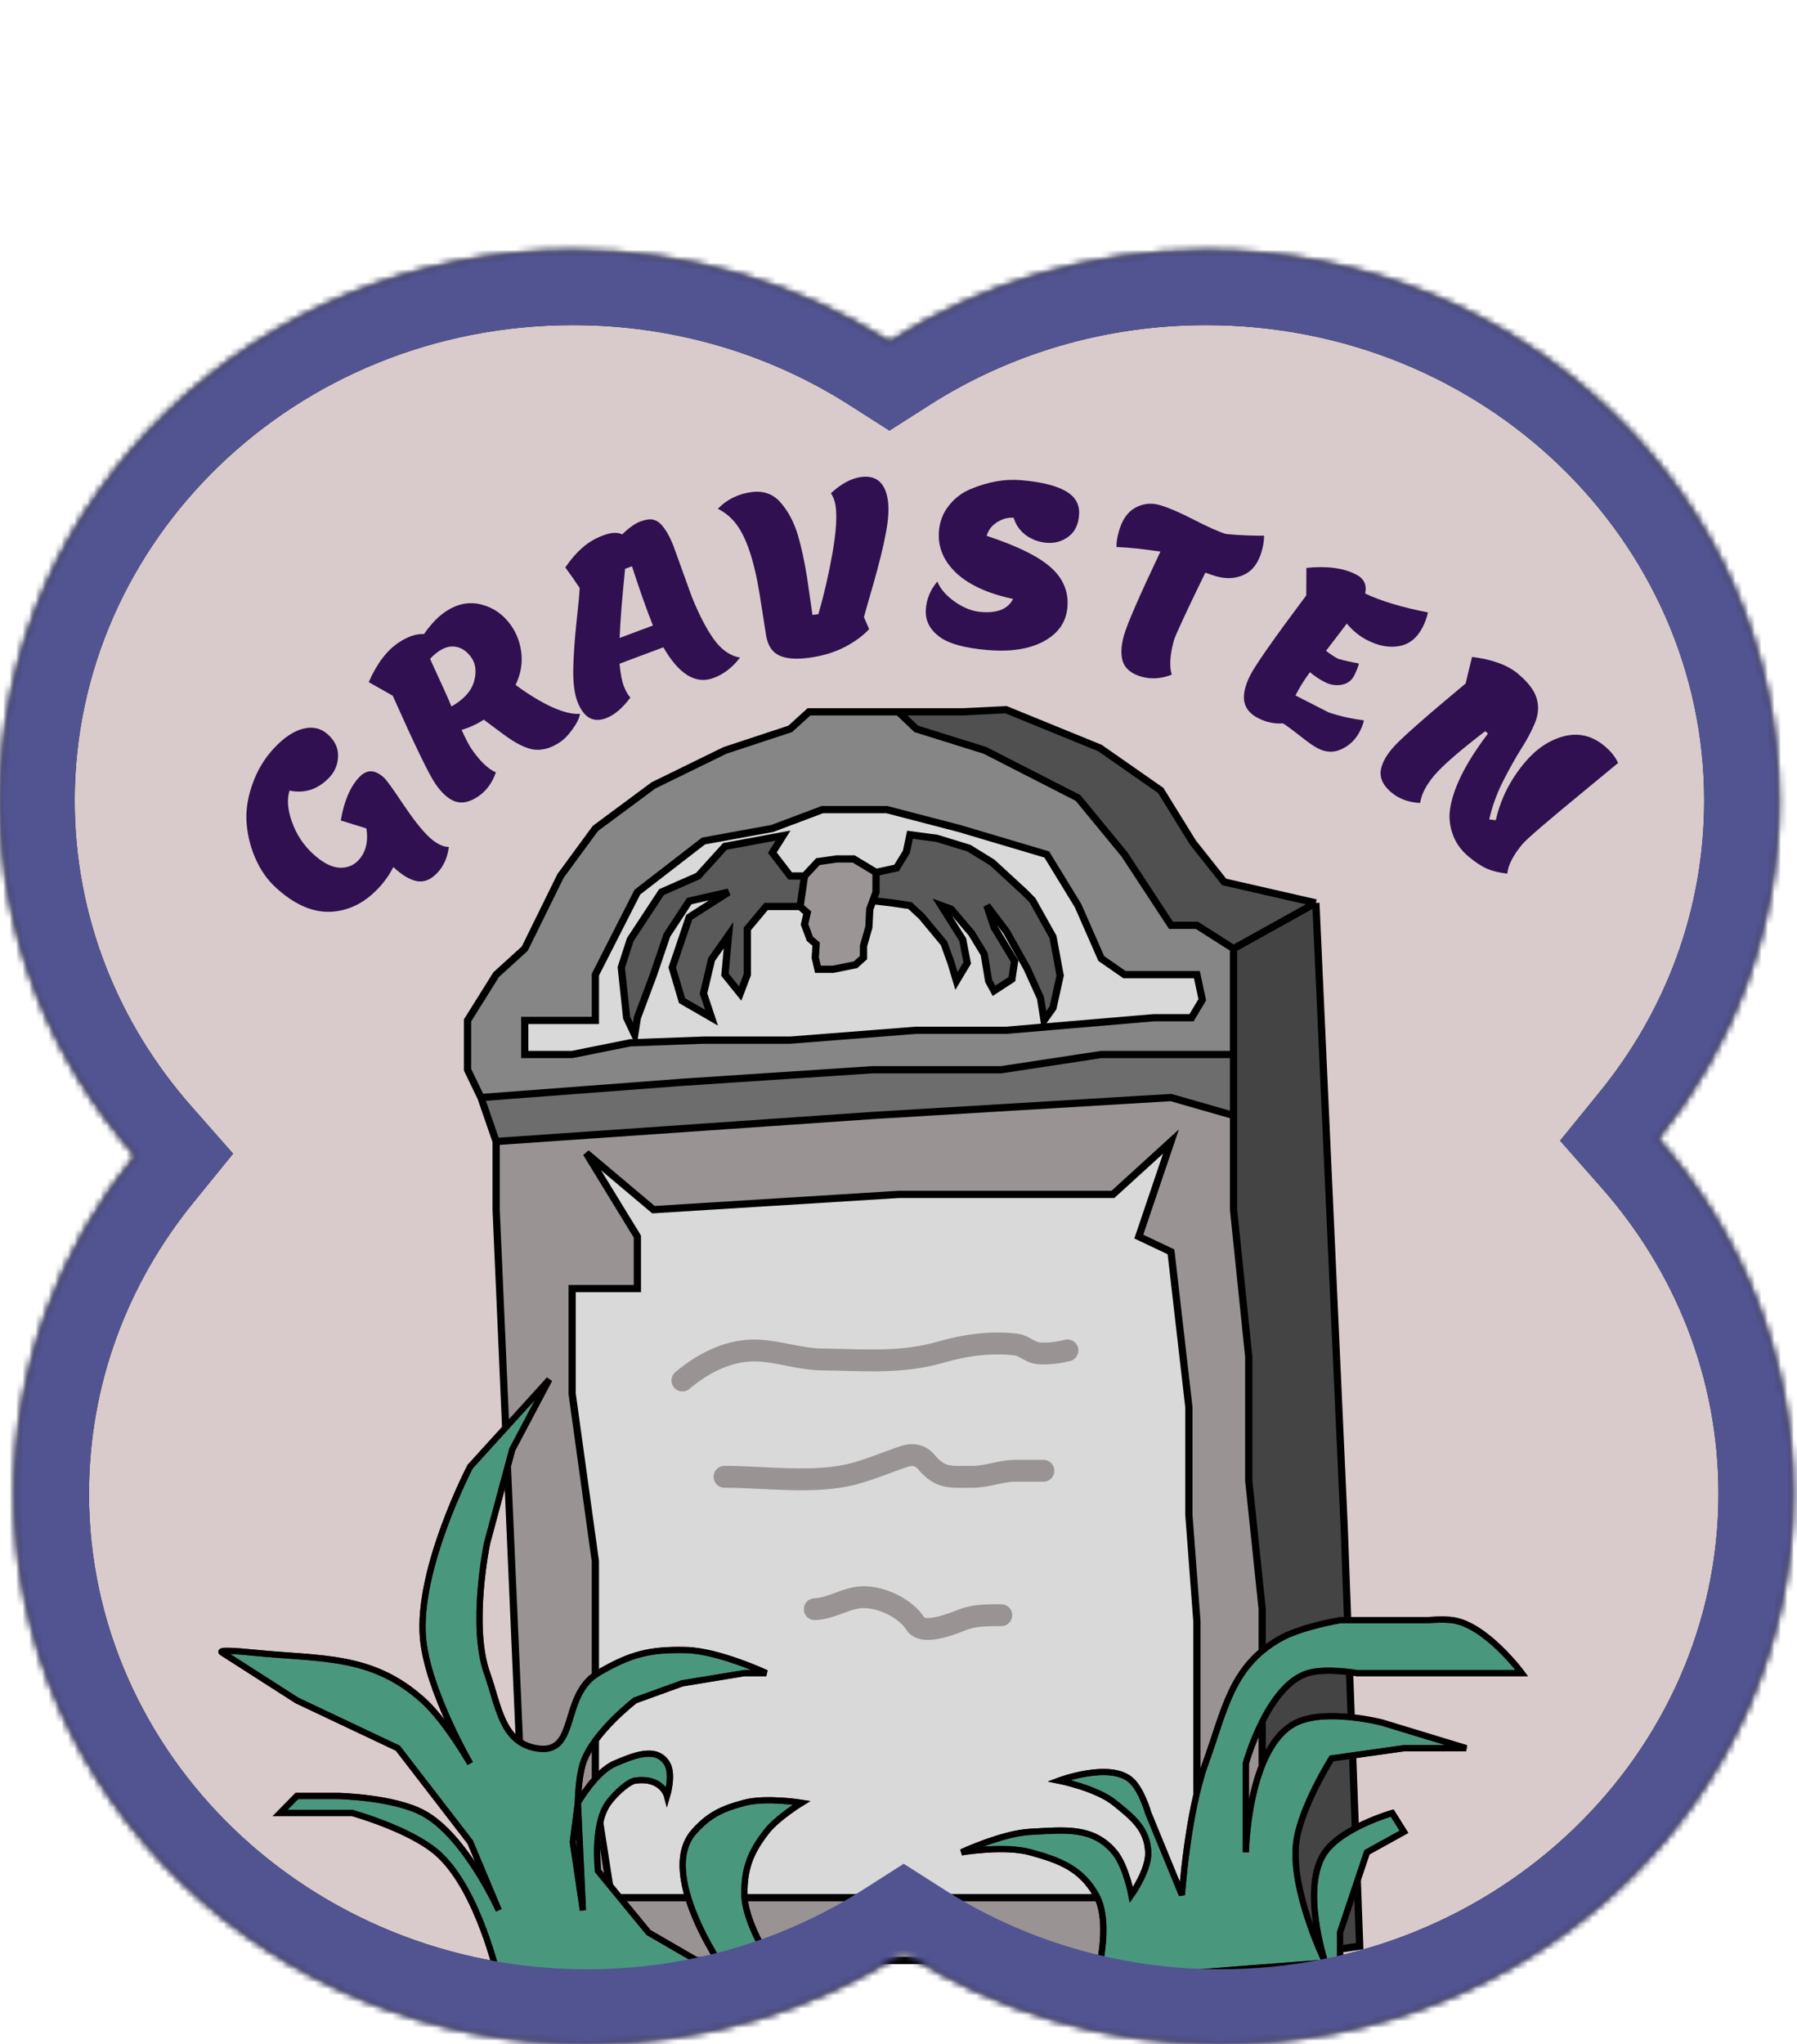 <svg width="277" height="315" viewBox="0 0 277 315" fill="none" xmlns="http://www.w3.org/2000/svg">
<mask id="path-1-inside-1_77_125" fill="white">
<path fill-rule="evenodd" clip-rule="evenodd" d="M20.85 178.095C7.842 163.328 0 144.231 0 123.376C0 76.549 39.535 38.589 88.305 38.589C106.347 38.589 123.125 43.784 137.105 52.701C151.085 43.784 167.863 38.589 185.905 38.589C234.674 38.589 274.209 76.55 274.209 123.376C274.209 143.027 267.247 161.116 255.561 175.494C268.569 190.262 276.411 209.358 276.411 230.214C276.411 277.04 236.875 315 188.106 315C170.064 315 153.286 309.805 139.306 300.888C125.326 309.805 108.548 315 90.506 315C41.737 315 2.202 277.04 2.202 230.214C2.202 210.563 9.164 192.473 20.85 178.095Z"/>
</mask>
<path fill-rule="evenodd" clip-rule="evenodd" d="M20.85 178.095C7.842 163.328 0 144.231 0 123.376C0 76.549 39.535 38.589 88.305 38.589C106.347 38.589 123.125 43.784 137.105 52.701C151.085 43.784 167.863 38.589 185.905 38.589C234.674 38.589 274.209 76.55 274.209 123.376C274.209 143.027 267.247 161.116 255.561 175.494C268.569 190.262 276.411 209.358 276.411 230.214C276.411 277.04 236.875 315 188.106 315C170.064 315 153.286 309.805 139.306 300.888C125.326 309.805 108.548 315 90.506 315C41.737 315 2.202 277.04 2.202 230.214C2.202 210.563 9.164 192.473 20.85 178.095Z" fill="#D9CBCB"/>
<path d="M20.85 178.095L29.787 185.359L35.934 177.796L29.492 170.483L20.85 178.095ZM137.105 52.701L130.911 62.411L137.105 66.362L143.298 62.411L137.105 52.701ZM255.561 175.494L246.624 168.23L240.477 175.793L246.918 183.107L255.561 175.494ZM139.306 300.888L145.5 291.178L139.306 287.227L133.113 291.178L139.306 300.888ZM29.492 170.483C18.231 157.698 11.517 141.272 11.517 123.376H-11.517C-11.517 147.19 -2.547 168.958 12.207 185.708L29.492 170.483ZM11.517 123.376C11.517 83.347 45.45 50.106 88.305 50.106V27.072C33.62 27.072 -11.517 69.752 -11.517 123.376H11.517ZM88.305 50.106C104.113 50.106 118.748 54.653 130.911 62.411L143.298 42.991C127.501 32.915 108.58 27.072 88.305 27.072V50.106ZM143.298 62.411C155.461 54.654 170.096 50.106 185.905 50.106V27.072C165.63 27.072 146.709 32.915 130.911 42.991L143.298 62.411ZM185.905 50.106C228.759 50.106 262.692 83.347 262.692 123.376H285.726C285.726 69.752 240.589 27.072 185.905 27.072V50.106ZM262.692 123.376C262.692 140.243 256.729 155.796 246.624 168.23L264.498 182.758C277.764 166.436 285.726 145.81 285.726 123.376H262.692ZM287.928 230.214C287.928 206.399 278.957 184.632 264.204 167.882L246.918 183.107C258.18 195.892 264.894 212.318 264.894 230.214H287.928ZM188.106 326.517C242.79 326.517 287.928 283.837 287.928 230.214H264.894C264.894 270.242 230.96 303.483 188.106 303.483V326.517ZM133.113 310.598C148.91 320.674 167.831 326.517 188.106 326.517V303.483C172.298 303.483 157.663 298.936 145.5 291.178L133.113 310.598ZM90.506 326.517C110.781 326.517 129.702 320.674 145.5 310.598L133.113 291.178C120.95 298.936 106.315 303.483 90.506 303.483V326.517ZM-9.316 230.214C-9.316 283.838 35.822 326.517 90.506 326.517V303.483C47.652 303.483 13.719 270.242 13.719 230.214H-9.316ZM11.912 170.831C-1.353 187.153 -9.316 207.779 -9.316 230.214H13.719C13.719 213.346 19.681 197.794 29.787 185.359L11.912 170.831Z" fill="#191919" mask="url(#path-1-inside-1_77_125)"/>
<path d="M76.479 175.919L134.484 171.91L180.503 169.145L190.147 171.91V162.51H169.756L154.324 164.86H143.302H134.484L105.137 166.795L74.137 169.145L76.479 175.919Z" fill="#6D6D6D"/>
<path fill-rule="evenodd" clip-rule="evenodd" d="M80.888 287.202V302.132H105.137H154.324H194.556V292.456V276.558V265.36V247.942L192.489 228.174V209.097L190.147 186.425V171.91L180.503 169.145L134.484 171.91L76.479 175.919V186.425L80.888 287.202ZM98.248 198.59H88.19V214.764L91.773 240.615V252.781V276.558L94.253 292.456H184.498V280.29V265.36V249.877L183.258 233.427V216.838L180.503 192.922L175.542 190.572L180.503 175.919L171.547 184.075H138.48L100.728 186.425L90.377 177.708L98.248 190.572V198.59Z" fill="#9A9393"/>
<path fill-rule="evenodd" clip-rule="evenodd" d="M74.137 169.145L105.137 166.795L134.484 164.86H143.302H154.324L169.756 162.51H190.147V146.197L184.498 142.603H180.503L173.338 131.682L166.173 122.973L151.844 115.646L141.235 112.328L138.48 109.702H124.702L121.809 112.328L111.751 115.646L100.728 121.037L91.773 127.673L86.399 135L80.888 146.197L76.479 150.206L72.07 157.256V164.86L74.137 169.145ZM80.888 157.256V162.51H88.19L97.146 160.712L108.444 160.298H121.809L141.235 158.777H155.151L169.756 157.533L177.885 156.842H183.671L185.325 154.077L184.498 150.206H180.503H173.338L169.756 147.718L166.173 139.562L161.351 131.682L147.849 127.673L136.689 124.77H126.769L119.053 127.673L108.444 129.608L98.248 137.488L91.773 150.206V157.256H88.19H80.888Z" fill="#868686"/>
<path d="M124.013 135L123.324 139.7L124.426 140.668L124.013 142.465L124.84 144.677L125.804 145.506L125.666 147.58L126.08 149.377H128.422L131.866 148.685L133.106 147.58V145.782L133.933 142.879L134.071 140.115L134.553 138.801L135.035 137.488V134.447L131.591 132.373H128.973L126.08 132.788L124.013 135Z" fill="#9B9595"/>
<path d="M135.035 134.447V137.488L134.553 138.801L137.515 139.147L140.271 139.562L142.062 141.221L145.507 145.368L146.609 148.409L147.435 151.174L149.089 148.409L148.4 144.815L145.093 139.562L146.609 140.115L149.778 143.847L151.707 147.027L152.396 151.174L153.222 152.694L155.978 150.897L156.391 148.133L153.222 142.879L152.12 139.562L155.151 143.571L158.32 149.238L160.387 153.8L160.938 157.256L162.316 155.321L163.418 150.344L162.316 144.4L159.147 138.732L157.907 137.488L152.947 132.926L149.364 130.714L144.404 129.194L140.271 128.641L139.72 131.267L138.204 133.756L135.035 134.447Z" fill="#5A5A5A"/>
<path fill-rule="evenodd" clip-rule="evenodd" d="M88.19 198.59H98.248V190.572L90.377 177.708L100.728 186.425L138.48 184.075H171.547L180.503 175.919L175.542 190.572L180.503 192.922L183.258 216.838V233.427L184.498 249.877V265.36V280.29V292.456H94.253L91.773 276.558V252.781V240.615L88.19 214.764V198.59ZM80.888 157.256V162.51H88.19L97.146 160.712L108.444 160.298H121.809L141.235 158.777H155.151L169.756 157.533L177.885 156.842H183.671L185.325 154.077L184.498 150.206H180.503H173.338L169.756 147.718L166.173 139.562L161.351 131.682L147.849 127.673L136.689 124.77H126.769L119.053 127.673L108.444 129.608L98.248 137.488L91.773 150.206V157.256H88.19H80.888ZM124.013 135L126.08 132.788L128.973 132.373H131.591L135.035 134.447L138.204 133.756L139.72 131.267L140.271 128.641L144.404 129.194L149.364 130.714L152.947 132.926L157.907 137.488L159.147 138.732L162.316 144.4L163.418 150.344L162.316 155.321L160.938 157.256L160.387 153.8L158.32 149.238L155.151 143.571L152.12 139.562L153.222 142.879L156.391 148.133L155.978 150.897L153.222 152.694L152.396 151.174L151.707 147.027L149.778 143.847L146.609 140.115L145.093 139.562L148.4 144.815L149.089 148.409L147.435 151.174L146.609 148.409L145.507 145.368L142.062 141.221L140.271 139.562L137.515 139.147L134.553 138.801L134.071 140.115L133.933 142.879L133.106 145.782V147.58L131.866 148.685L128.422 149.377H126.08L125.666 147.58L125.804 145.506L124.84 144.677L124.013 142.465L124.426 140.668L123.324 139.7H118.088L115.195 143.156V150.206L114.093 153.109L111.751 150.206L112.302 144.124L109.684 147.856L108.444 153.109L109.684 156.842L105.137 154.215L103.622 149.1L106.239 141.359L112.302 137.488L106.239 138.87L102.795 144.124L100.728 150.206L98.248 156.842L97.835 159.468L96.595 156.842L95.768 149.1L97.146 144.815L101.968 137.488L107.617 135L111.751 130.438L120.706 128.779L119.053 131.405L121.809 135H124.013Z" fill="#D9D9D9"/>
<path d="M95.768 149.1L96.595 156.842L97.835 159.468L98.248 156.842L100.728 150.206L102.795 144.124L106.239 138.87L112.302 137.488L106.239 141.359L103.622 149.1L105.137 154.215L109.684 156.842L108.444 153.109L109.684 147.856L112.302 144.124L111.751 150.206L114.093 153.109L115.195 150.206V143.156L118.088 139.7H123.324L124.013 135H121.809L119.053 131.405L120.706 128.779L111.751 130.438L107.617 135L101.968 137.488L97.146 144.815L95.768 149.1Z" fill="#5A5A5A"/>
<path d="M190.147 171.91V186.425L192.489 209.097V228.174L194.556 247.942V265.36V276.558V292.456V302.132L209.591 299.92L207.194 235.194L202.835 139.147L190.147 146.197V162.51V171.91Z" fill="#444444"/>
<path d="M184.498 142.603L190.147 146.197L202.835 139.147L188.7 135.92L183.878 129.837L178.918 121.819L169.549 115.279L162.316 112.328L155.082 109.377L148.4 109.702H138.48L141.235 112.328L151.844 115.646L166.173 122.973L173.338 131.682L180.503 142.603H184.498Z" fill="#505050"/>
<path d="M76.479 175.919V186.425L80.888 287.202V302.132H105.137H154.324H194.556M76.479 175.919L134.484 171.91L180.503 169.145L190.147 171.91M76.479 175.919L74.137 169.145M190.147 171.91V186.425L192.489 209.097V228.174L194.556 247.942V265.36V276.558V292.456V302.132M190.147 171.91V162.51M194.556 302.132L209.591 299.92L207.194 235.194L202.835 139.147M74.137 169.145L105.137 166.795L134.484 164.86H143.302H154.324L169.756 162.51H190.147M74.137 169.145L72.07 164.86V157.256L76.479 150.206L80.888 146.197L86.399 135L91.773 127.673L100.728 121.037L111.751 115.646L121.809 112.328L124.702 109.702H138.48M190.147 162.51V146.197M190.147 146.197L184.498 142.603H180.503L173.338 131.682L166.173 122.973L151.844 115.646L141.235 112.328L138.48 109.702M190.147 146.197L202.835 139.147M138.48 109.702H148.4L155.082 109.377L162.316 112.328L169.549 115.279L178.918 121.819L183.878 129.837L188.7 135.92L202.835 139.147M124.013 135H121.809L119.053 131.405L120.706 128.779L111.751 130.438L107.617 135L101.968 137.488L97.146 144.815L95.768 149.1L96.595 156.842L97.835 159.468L98.248 156.842L100.728 150.206L102.795 144.124L106.239 138.87L112.302 137.488L106.239 141.359L103.622 149.1L105.137 154.215L109.684 156.842L108.444 153.109L109.684 147.856L112.302 144.124L111.751 150.206L114.093 153.109L115.195 150.206V143.156L118.088 139.7H123.324M124.013 135L123.324 139.7M124.013 135L126.08 132.788L128.973 132.373H131.591L135.035 134.447M123.324 139.7L124.426 140.668L124.013 142.465L124.84 144.677L125.804 145.506L125.666 147.58L126.08 149.377H128.422L131.866 148.685L133.106 147.58V145.782L133.933 142.879L134.071 140.115L134.553 138.801M135.035 134.447V137.488L134.553 138.801M135.035 134.447L138.204 133.756L139.72 131.267L140.271 128.641L144.404 129.194L149.364 130.714L152.947 132.926L157.907 137.488L159.147 138.732L162.316 144.4L163.418 150.344L162.316 155.321L160.938 157.256L160.387 153.8L158.32 149.238L155.151 143.571L152.12 139.562L153.222 142.879L156.391 148.133L155.978 150.897L153.222 152.694L152.396 151.174L151.707 147.027L149.778 143.847L146.609 140.115L145.093 139.562L148.4 144.815L149.089 148.409L147.435 151.174L146.609 148.409L145.507 145.368L142.062 141.221L140.271 139.562L137.515 139.147L134.553 138.801M88.19 198.59H98.248V190.572L90.377 177.708L100.728 186.425L138.48 184.075H171.547L180.503 175.919L175.542 190.572L180.503 192.922L183.258 216.838V233.427L184.498 249.877V265.36V280.29V292.456H94.253L91.773 276.558V252.781V240.615L88.19 214.764V198.59ZM80.888 162.51V157.256H88.19H91.773V150.206L98.248 137.488L108.444 129.608L119.053 127.673L126.769 124.77H136.689L147.849 127.673L161.351 131.682L166.173 139.562L169.756 147.718L173.338 150.206H180.503H184.498L185.325 154.077L183.671 156.842H177.885L169.756 157.533L155.151 158.777H141.235L121.809 160.298H108.444L97.146 160.712L88.19 162.51H80.888Z" stroke="black" stroke-width="1.116"/>
<path d="M67.29 285.46C73.779 290.987 76.885 305.185 76.885 305.185H112.676L99.968 297.821L92.187 288.353C92.187 288.353 91.329 281.161 93.789 277.833C95.032 276.15 96.989 274.541 97.893 274.414C102.058 273.831 102.821 276.781 102.821 276.781C102.821 276.781 103.829 273.447 102.821 271.784C101.178 269.074 97.675 270.551 94.781 271.784C91.807 273.051 89.075 277.833 89.075 277.833L89.853 294.402L88.297 283.882L89.075 277.833C89.075 277.833 89.133 274.052 89.853 271.784C91.352 267.067 97.893 262.053 97.893 262.053L105.155 259.423L114.751 257.845H118.122C118.122 257.845 110.76 254.407 105.733 254.293C100.27 254.168 97.221 254.867 92.187 257.845C86.312 261.322 89.284 270.659 82.591 269.417C77.336 268.442 76.878 262.936 75.07 257.845C72.461 250.5 75.07 237.858 75.07 237.858L78.96 223.393L84.666 212.61L72.477 226.023C72.477 226.023 64.199 241.871 65.215 252.585C65.972 260.577 72.477 271.784 72.477 271.784C72.477 271.784 68.729 265.22 65.215 262.053C57.283 254.907 49.584 255.756 39.02 254.689C32.873 254.068 34.266 254.689 34.266 254.689L45.763 262.053L61.325 269.417L72.477 283.882L76.885 294.402C76.885 294.402 71.724 282.893 65.215 279.411C60.648 276.968 52.247 276.781 52.247 276.781H45.763L43.17 279.411H54.322C54.322 279.411 63.022 281.826 67.29 285.46Z" fill="#49987E"/>
<path d="M168.955 305.185C168.955 305.185 171.48 296.488 168.955 292.035C166.618 287.913 163.367 286.716 158.84 285.46C154.835 284.349 148.207 285.46 148.207 285.46C148.207 285.46 154.518 282.52 158.84 282.304C164.042 282.044 168.463 281.417 171.808 285.46C173.561 287.579 174.401 292.035 174.401 292.035C174.401 292.035 177.105 288.223 176.995 285.46C176.851 281.846 174.601 280.086 171.808 277.833C168.998 275.566 163.249 274.414 163.249 274.414C163.249 274.414 171.192 271.433 174.401 274.414C176.006 275.904 176.995 279.411 176.995 279.411L182.182 292.035C182.182 292.035 183.069 279.326 185.813 271.784C188.8 263.573 189.705 256.899 197.224 252.585C200.542 250.682 206.561 249.692 206.561 249.692H220.047C220.047 249.692 222.433 249.475 223.937 249.692C229.094 250.438 234.571 257.845 234.571 257.845H214.601H209.154C209.154 257.845 204.452 257.01 201.633 257.845C195.344 259.709 192.037 271.784 192.037 271.784V285.46C192.037 285.46 192.325 269.054 199.818 265.472C204.489 263.239 213.045 265.472 213.045 265.472L226.012 269.417H216.416L205.264 270.995C205.264 270.995 200.534 278.456 199.818 283.882C198.85 291.215 204.227 302.292 204.227 302.292C204.227 302.292 200.466 290.818 204.227 285.46C206.935 281.601 214.601 279.411 214.601 279.411L216.416 282.304L210.71 285.46L206.561 297.821V302.292L168.955 305.185Z" fill="#49987E"/>
<path d="M106.97 282.304C100.897 289.167 112.676 305.185 112.676 305.185H121.234L118.122 301.24C118.122 301.24 114.818 295.868 114.751 292.035C114.68 288.008 115.666 285.471 118.122 282.304C119.813 280.123 123.569 277.833 123.569 277.833C123.569 277.833 118.082 276.949 114.751 277.833C111.371 278.729 109.302 279.669 106.97 282.304Z" fill="#49987E"/>
<path d="M76.885 305.185C76.885 305.185 73.779 290.987 67.29 285.46C63.022 281.826 54.322 279.411 54.322 279.411H43.17L45.763 276.781H52.247C52.247 276.781 60.648 276.968 65.215 279.411C71.724 282.893 76.885 294.402 76.885 294.402L72.477 283.882L61.325 269.417L45.763 262.053L34.266 254.689C34.266 254.689 32.873 254.068 39.02 254.689C49.584 255.756 57.283 254.907 65.215 262.053C68.729 265.22 72.477 271.784 72.477 271.784C72.477 271.784 65.972 260.577 65.215 252.585C64.199 241.871 72.477 226.023 72.477 226.023L84.666 212.61L78.96 223.393L75.07 237.858C75.07 237.858 72.461 250.5 75.07 257.845C76.878 262.936 77.336 268.442 82.591 269.417C89.284 270.659 86.312 261.322 92.187 257.845C97.221 254.867 100.27 254.168 105.733 254.293C110.76 254.407 118.122 257.845 118.122 257.845H114.751L105.155 259.423L97.893 262.053C97.893 262.053 91.352 267.067 89.853 271.784C89.133 274.052 89.075 277.833 89.075 277.833M76.885 305.185H121.234M76.885 305.185H112.676M89.075 277.833L88.297 283.882L89.853 294.402L89.075 277.833ZM89.075 277.833C89.075 277.833 91.807 273.051 94.781 271.784C97.675 270.551 101.178 269.074 102.821 271.784C103.829 273.447 102.821 276.781 102.821 276.781C102.821 276.781 102.058 273.831 97.893 274.414C96.989 274.541 95.032 276.15 93.789 277.833C91.329 281.161 92.187 288.353 92.187 288.353L99.968 297.821L112.676 305.185M112.676 305.185C112.676 305.185 100.897 289.167 106.97 282.304C109.302 279.669 111.371 278.729 114.751 277.833C118.082 276.949 123.569 277.833 123.569 277.833C123.569 277.833 119.813 280.123 118.122 282.304C115.666 285.471 114.68 288.008 114.751 292.035C114.818 295.868 118.122 301.24 118.122 301.24L121.234 305.185M112.676 305.185H121.234M168.955 305.185C168.955 305.185 171.48 296.488 168.955 292.035C166.618 287.913 163.367 286.716 158.84 285.46C154.835 284.349 148.207 285.46 148.207 285.46C148.207 285.46 154.518 282.52 158.84 282.304C164.042 282.044 168.463 281.417 171.808 285.46C173.561 287.579 174.401 292.035 174.401 292.035C174.401 292.035 177.105 288.223 176.995 285.46C176.851 281.846 174.601 280.086 171.808 277.833C168.998 275.566 163.249 274.414 163.249 274.414C163.249 274.414 171.192 271.433 174.401 274.414C176.006 275.904 176.995 279.411 176.995 279.411L182.182 292.035C182.182 292.035 183.069 279.326 185.813 271.784C188.8 263.573 189.705 256.899 197.224 252.585C200.542 250.682 206.561 249.692 206.561 249.692H220.047C220.047 249.692 222.433 249.475 223.937 249.692C229.094 250.438 234.571 257.845 234.571 257.845H214.601H209.154C209.154 257.845 204.452 257.01 201.633 257.845C195.344 259.709 192.037 271.784 192.037 271.784V285.46C192.037 285.46 192.325 269.054 199.818 265.472C204.489 263.239 213.045 265.472 213.045 265.472L226.012 269.417H216.416L205.264 270.995C205.264 270.995 200.534 278.456 199.818 283.882C198.85 291.215 204.227 302.292 204.227 302.292C204.227 302.292 200.466 290.818 204.227 285.46C206.935 281.601 214.601 279.411 214.601 279.411L216.416 282.304L210.71 285.46L206.561 297.821V302.292L168.955 305.185Z" stroke="#7D0D0D" stroke-width="0.962"/>
<path d="M76.885 305.185C76.885 305.185 73.779 290.987 67.29 285.46C63.022 281.826 54.322 279.411 54.322 279.411H43.17L45.763 276.781H52.247C52.247 276.781 60.648 276.968 65.215 279.411C71.724 282.893 76.885 294.402 76.885 294.402L72.477 283.882L61.325 269.417L45.763 262.053L34.266 254.689C34.266 254.689 32.873 254.068 39.02 254.689C49.584 255.756 57.283 254.907 65.215 262.053C68.729 265.22 72.477 271.784 72.477 271.784C72.477 271.784 65.972 260.577 65.215 252.585C64.199 241.871 72.477 226.023 72.477 226.023L84.666 212.61L78.96 223.393L75.07 237.858C75.07 237.858 72.461 250.5 75.07 257.845C76.878 262.936 77.336 268.442 82.591 269.417C89.284 270.659 86.312 261.322 92.187 257.845C97.221 254.867 100.27 254.168 105.733 254.293C110.76 254.407 118.122 257.845 118.122 257.845H114.751L105.155 259.423L97.893 262.053C97.893 262.053 91.352 267.067 89.853 271.784C89.133 274.052 89.075 277.833 89.075 277.833M76.885 305.185H121.234M76.885 305.185H112.676M89.075 277.833L88.297 283.882L89.853 294.402L89.075 277.833ZM89.075 277.833C89.075 277.833 91.807 273.051 94.781 271.784C97.675 270.551 101.178 269.074 102.821 271.784C103.829 273.447 102.821 276.781 102.821 276.781C102.821 276.781 102.058 273.831 97.893 274.414C96.989 274.541 95.032 276.15 93.789 277.833C91.329 281.161 92.187 288.353 92.187 288.353L99.968 297.821L112.676 305.185M112.676 305.185C112.676 305.185 100.897 289.167 106.97 282.304C109.302 279.669 111.371 278.729 114.751 277.833C118.082 276.949 123.569 277.833 123.569 277.833C123.569 277.833 119.813 280.123 118.122 282.304C115.666 285.471 114.68 288.008 114.751 292.035C114.818 295.868 118.122 301.24 118.122 301.24L121.234 305.185M112.676 305.185H121.234M168.955 305.185C168.955 305.185 171.48 296.488 168.955 292.035C166.618 287.913 163.367 286.716 158.84 285.46C154.835 284.349 148.207 285.46 148.207 285.46C148.207 285.46 154.518 282.52 158.84 282.304C164.042 282.044 168.463 281.417 171.808 285.46C173.561 287.579 174.401 292.035 174.401 292.035C174.401 292.035 177.105 288.223 176.995 285.46C176.851 281.846 174.601 280.086 171.808 277.833C168.998 275.566 163.249 274.414 163.249 274.414C163.249 274.414 171.192 271.433 174.401 274.414C176.006 275.904 176.995 279.411 176.995 279.411L182.182 292.035C182.182 292.035 183.069 279.326 185.813 271.784C188.8 263.573 189.705 256.899 197.224 252.585C200.542 250.682 206.561 249.692 206.561 249.692H220.047C220.047 249.692 222.433 249.475 223.937 249.692C229.094 250.438 234.571 257.845 234.571 257.845H214.601H209.154C209.154 257.845 204.452 257.01 201.633 257.845C195.344 259.709 192.037 271.784 192.037 271.784V285.46C192.037 285.46 192.325 269.054 199.818 265.472C204.489 263.239 213.045 265.472 213.045 265.472L226.012 269.417H216.416L205.264 270.995C205.264 270.995 200.534 278.456 199.818 283.882C198.85 291.215 204.227 302.292 204.227 302.292C204.227 302.292 200.466 290.818 204.227 285.46C206.935 281.601 214.601 279.411 214.601 279.411L216.416 282.304L210.71 285.46L206.561 297.821V302.292L168.955 305.185Z" stroke="black" stroke-width="0.962"/>
<mask id="path-7-inside-2_77_125" fill="white">
<path fill-rule="evenodd" clip-rule="evenodd" d="M20.85 178.095C7.842 163.328 0 144.231 0 123.376C0 76.549 39.535 38.589 88.305 38.589C106.347 38.589 123.125 43.784 137.105 52.701C151.085 43.784 167.863 38.589 185.905 38.589C234.674 38.589 274.209 76.55 274.209 123.376C274.209 143.027 267.247 161.116 255.561 175.494C268.569 190.262 276.411 209.358 276.411 230.214C276.411 277.04 236.875 315 188.106 315C170.064 315 153.286 309.805 139.306 300.888C125.326 309.805 108.548 315 90.506 315C41.737 315 2.202 277.04 2.202 230.214C2.202 210.563 9.164 192.473 20.85 178.095Z"/>
</mask>
<path d="M20.85 178.095L29.787 185.359L35.934 177.796L29.492 170.483L20.85 178.095ZM137.105 52.701L130.911 62.411L137.105 66.362L143.298 62.411L137.105 52.701ZM255.561 175.494L246.624 168.23L240.477 175.793L246.918 183.107L255.561 175.494ZM139.306 300.888L145.5 291.178L139.306 287.227L133.113 291.178L139.306 300.888ZM29.492 170.483C18.231 157.698 11.517 141.272 11.517 123.376H-11.517C-11.517 147.19 -2.547 168.958 12.207 185.708L29.492 170.483ZM11.517 123.376C11.517 83.347 45.45 50.106 88.305 50.106V27.072C33.62 27.072 -11.517 69.752 -11.517 123.376H11.517ZM88.305 50.106C104.113 50.106 118.748 54.653 130.911 62.411L143.298 42.991C127.501 32.915 108.58 27.072 88.305 27.072V50.106ZM143.298 62.411C155.461 54.654 170.096 50.106 185.905 50.106V27.072C165.63 27.072 146.709 32.915 130.911 42.991L143.298 62.411ZM185.905 50.106C228.759 50.106 262.692 83.347 262.692 123.376H285.726C285.726 69.752 240.589 27.072 185.905 27.072V50.106ZM262.692 123.376C262.692 140.243 256.729 155.796 246.624 168.23L264.498 182.758C277.764 166.436 285.726 145.81 285.726 123.376H262.692ZM287.928 230.214C287.928 206.399 278.957 184.632 264.204 167.882L246.918 183.107C258.18 195.892 264.894 212.318 264.894 230.214H287.928ZM188.106 326.517C242.79 326.517 287.928 283.837 287.928 230.214H264.894C264.894 270.242 230.96 303.483 188.106 303.483V326.517ZM133.113 310.598C148.91 320.674 167.831 326.517 188.106 326.517V303.483C172.298 303.483 157.663 298.936 145.5 291.178L133.113 310.598ZM90.506 326.517C110.781 326.517 129.702 320.674 145.5 310.598L133.113 291.178C120.95 298.936 106.315 303.483 90.506 303.483V326.517ZM-9.316 230.214C-9.316 283.838 35.822 326.517 90.506 326.517V303.483C47.652 303.483 13.719 270.242 13.719 230.214H-9.316ZM11.912 170.831C-1.353 187.153 -9.316 207.779 -9.316 230.214H13.719C13.719 213.346 19.681 197.794 29.787 185.359L11.912 170.831Z" fill="#525492" mask="url(#path-7-inside-2_77_125)"/>
<path d="M56.479 127.668L52.528 126.448C53.034 123.472 53.983 121.247 55.373 119.772C56.537 118.538 57.818 118.571 59.213 119.873C59.61 120.243 60.598 121.616 62.179 123.993C63.759 126.337 65.083 128.007 66.152 129.004C67.22 130 68.231 130.508 69.185 130.528C68.986 132.147 68.393 133.48 67.407 134.525C66.421 135.571 65.373 135.996 64.263 135.798C63.169 135.584 61.959 134.858 60.632 133.62C60.035 134.803 59.267 135.892 58.329 136.886C56.13 139.218 53.628 140.429 50.822 140.519C48.032 140.592 45.224 139.31 42.398 136.674C41.192 135.549 40.211 134.15 39.455 132.478C38.682 130.791 38.206 128.977 38.027 127.037C37.847 125.098 38.133 123.06 38.884 120.924C39.634 118.755 40.768 116.865 42.288 115.253C43.824 113.624 45.322 112.637 46.783 112.291C48.259 111.928 49.531 112.244 50.6 113.241C51.668 114.238 52.173 115.369 52.113 116.634C52.052 117.867 51.601 118.929 50.761 119.82C49.92 120.712 48.97 121.341 47.912 121.707C46.853 122.04 45.759 122.084 44.631 121.837C44.206 123.181 44.333 124.798 45.012 126.689C45.691 128.579 46.746 130.191 48.176 131.525C49.607 132.86 50.943 133.59 52.184 133.716C53.424 133.81 54.44 133.436 55.233 132.596C56.381 131.379 56.796 129.736 56.479 127.668Z" fill="#301050"/>
<path d="M77.616 113.176L74.57 110.909C73.548 111.584 72.409 112.11 71.154 112.487C71.788 113.876 72.291 114.843 72.663 115.388C73.952 117.275 75.211 118.492 76.439 119.036C75.856 120.691 74.926 121.941 73.648 122.785C72.37 123.629 71.209 123.873 70.167 123.516C69.111 123.14 68.092 122.232 67.109 120.792C66.112 119.332 63.921 114.807 60.536 107.215L56.84 105.124C58.086 102.268 59.633 100.23 61.481 99.009C62.897 98.074 64.188 97.645 65.354 97.723C66.43 96.165 67.558 94.996 68.738 94.217C70.548 93.023 72.395 92.678 74.281 93.184C76.167 93.689 77.688 94.788 78.844 96.482C79.708 97.747 80.22 99.187 80.382 100.803C80.53 102.4 80.228 103.983 79.474 105.554C81.431 107 83.288 108.132 85.044 108.949C86.82 109.753 88.274 110.106 89.406 110.008C89.285 110.709 88.898 111.501 88.246 112.384C87.626 113.273 86.972 113.945 86.284 114.4C84.946 115.283 83.648 115.659 82.39 115.53C81.119 115.381 79.528 114.597 77.616 113.176ZM70.279 108.448C71.853 107.409 72.8 106.205 73.12 104.836C73.46 103.453 73.318 102.305 72.694 101.39C72.069 100.475 71.315 99.914 70.432 99.707C69.548 99.499 68.635 99.707 67.691 100.331C67.179 100.668 66.715 101.074 66.296 101.548C68.205 105.681 69.3 108.121 69.581 108.867C69.732 108.795 69.965 108.656 70.279 108.448Z" fill="#301050"/>
<path d="M103.768 84.021L106.625 91.933C107.701 94.624 108.827 96.807 110.003 98.48C111.201 100.145 112.558 101.096 114.074 101.334C112.927 102.845 111.57 103.893 110.003 104.48C107.244 105.512 104.661 103.937 102.254 99.756L95.5 102.283C95.649 103.862 95.877 105.035 96.183 105.801C96.48 106.545 96.809 107.113 97.169 107.507C95.947 109.147 94.695 110.206 93.415 110.685C91.451 111.42 89.996 110.605 89.052 108.242C88.579 107.06 88.349 105.436 88.36 103.369C88.393 101.294 88.553 98.869 88.84 96.095C89.149 93.313 89.321 91.488 89.355 90.62C88.639 89.529 87.9 88.473 87.136 87.45C87.969 86.233 88.837 85.229 89.739 84.439C90.654 83.619 91.73 82.977 92.966 82.515C94.224 82.044 95.205 81.992 95.91 82.357C96.949 81.339 97.877 80.678 98.694 80.372C99.511 80.067 100.17 79.971 100.672 80.085C101.175 80.199 101.615 80.475 101.992 80.912C102.651 81.672 103.243 82.708 103.768 84.021ZM97.415 87.266L96.355 87.662C95.89 92.213 95.61 95.764 95.513 98.316L100.645 96.396C99.692 94.011 98.615 90.967 97.415 87.266Z" fill="#301050"/>
<path d="M124.39 88.895L125.24 94.771L126.151 94.645C127.007 91.698 127.728 88.578 128.314 85.287C128.895 81.972 129.052 79.489 128.783 77.838C128.676 77.187 128.446 76.576 128.09 76.007C129.668 74.553 131.203 73.723 132.697 73.517C135.032 73.196 136.414 74.35 136.842 76.978C137.054 78.28 136.961 79.982 136.564 82.082C136.186 84.155 135.541 86.789 134.629 89.982C133.713 93.152 133.228 94.86 133.172 95.106L133.975 96.957C133.041 97.966 131.783 98.888 130.201 99.724C128.615 100.537 126.806 101.083 124.775 101.363C122.744 101.643 121.185 101.524 120.098 101.008C119.011 100.492 118.343 99.466 118.093 97.931L117.082 91.507C116.214 86.18 114.948 82.513 113.284 80.507C112.514 79.59 111.636 78.891 110.65 78.408C112.041 76.98 113.763 76.124 115.818 75.842C117.685 75.585 119.194 76.126 120.343 77.466C121.489 78.783 122.367 80.434 122.977 82.419C123.51 84.224 123.981 86.383 124.39 88.895Z" fill="#301050"/>
<path d="M157.302 73.996C160.402 74.248 162.706 74.802 164.214 75.657C165.723 76.489 166.431 77.693 166.338 79.27C166.247 80.822 165.696 81.971 164.685 82.716C163.698 83.44 162.594 83.752 161.373 83.653C160.151 83.553 159.065 83.158 158.114 82.466C157.189 81.752 156.568 80.863 156.253 79.797C155.384 79.726 154.533 79.953 153.7 80.476C152.891 80.978 152.355 81.678 152.089 82.579C156.674 84.086 159.932 85.675 161.864 87.345C163.796 89.015 164.692 91.026 164.554 93.379C164.416 95.731 163.237 97.527 161.017 98.764C158.82 100.004 155.913 100.477 152.295 100.183C148.701 99.891 146.182 99.189 144.736 98.079C143.291 96.969 142.616 95.602 142.711 93.978C142.807 92.355 143.399 90.902 144.489 89.62C144.921 90.719 145.804 91.748 147.14 92.707C148.5 93.669 149.861 94.205 151.223 94.316C153.737 94.52 155.381 93.85 156.156 92.306C152.287 91.471 149.379 90.147 147.432 88.334C145.487 86.498 144.583 84.403 144.721 82.051C144.814 80.474 145.319 79.109 146.236 77.954C147.155 76.776 148.292 75.911 149.646 75.359C152.307 74.252 154.859 73.798 157.302 73.996Z" fill="#301050"/>
<path d="M172.436 82.004C172.935 80.162 173.787 78.912 174.99 78.254C176.194 77.596 177.452 77.457 178.766 77.836C180.101 78.222 181.851 78.973 184.014 80.088C186.178 81.204 187.834 81.94 188.982 82.296C191.005 82.489 192.96 82.575 194.845 82.555C194.866 83.199 194.756 83.965 194.515 84.852C194.016 86.694 193.108 87.928 191.791 88.553C190.497 89.185 189.035 89.265 187.405 88.794C186.997 88.676 186.46 88.497 185.793 88.255C182.766 94.469 181.148 97.963 180.938 98.736C180.34 100.942 180.233 102.69 180.616 103.978C178.981 104.609 177.427 104.712 175.955 104.286C174.484 103.861 173.545 103.136 173.139 102.112C172.739 101.064 172.767 99.699 173.224 98.015C173.686 96.309 175.569 91.972 178.874 85.005C176.223 84.607 173.967 84.372 172.107 84.301C172.079 83.68 172.189 82.914 172.436 82.004Z" fill="#301050"/>
<path d="M193.953 110.68C192.715 110.048 191.996 109.192 191.798 108.112C191.611 107.011 191.907 105.681 192.687 104.121C193.477 102.54 196.366 98.418 201.355 91.757L201.377 87.522C204.519 87.194 207.065 87.528 209.017 88.524C210.256 89.156 210.727 90.137 210.431 91.468C212.835 92.615 216.063 93.588 220.116 94.387C219.937 95.168 219.678 95.896 219.341 96.571C218.488 98.278 217.278 99.275 215.713 99.561C214.168 99.857 212.514 99.555 210.751 98.656C209.555 98.045 208.505 97.192 207.604 96.097C206.962 96.96 205.893 98.359 204.399 100.295C205.102 100.839 205.726 101.251 206.272 101.529C207.217 101.8 208.283 102.039 209.469 102.248C209.395 102.66 209.153 103.277 208.742 104.099C208.342 104.9 207.695 105.377 206.802 105.53C205.909 105.683 205.053 105.55 204.234 105.132C203.437 104.725 202.665 104.213 201.92 103.594C201.026 104.805 200.283 106 199.693 107.181L204.794 109.784C206.506 110.366 208.317 110.774 210.228 111.009C210.165 111.453 209.969 112.001 209.643 112.655C209.021 113.899 208.101 114.818 206.881 115.413C205.683 116.018 204.444 115.994 203.163 115.341C202.491 114.998 201.573 114.357 200.409 113.419C199.255 112.513 198.379 111.867 197.781 111.483C196.467 111.58 195.192 111.312 193.953 110.68Z" fill="#301050"/>
<path d="M229.561 126.29L230.576 126.4C231.294 123.162 232.781 120.198 235.039 117.508C236.796 115.414 238.804 114.066 241.062 113.465C243.339 112.879 245.427 113.378 247.327 114.964C248.322 115.794 249.02 116.668 249.419 117.585C248.39 118.445 246.587 119.933 244.011 122.05C238.468 126.602 235.363 129.275 234.696 130.069C233.257 131.784 232.471 133.307 232.338 134.639C231.103 134.498 230.067 134.248 229.231 133.887C228.395 133.527 227.443 132.902 226.375 132.011C225.326 131.135 224.556 130.109 224.067 128.933C223.595 127.772 223.389 126.587 223.449 125.379C223.543 124.168 223.862 122.853 224.406 121.435C225.357 118.944 227.011 116.149 229.366 113.05L228.931 112.688C224.948 115.748 222.328 118.027 221.07 119.525C219.813 121.024 219.092 122.433 218.907 123.752C217.14 123.659 215.668 123.121 214.492 122.139C213.316 121.158 212.755 120.122 212.809 119.031C212.878 117.922 213.473 116.7 214.594 115.364C215.731 114.01 219.505 110.668 225.917 105.337L226.91 101.239C230.027 101.63 232.382 102.491 233.974 103.819C235.566 105.148 236.535 106.432 236.879 107.671C237.239 108.893 237.135 110.172 236.567 111.508C235.998 112.845 235.287 114.17 234.432 115.482C233.61 116.791 232.692 118.435 231.678 120.413C230.682 122.406 229.977 124.365 229.561 126.29Z" fill="#301050"/>
<path d="M105.19 212.753C108.486 209.964 112.563 207.917 116.937 208.141C120.198 208.308 123.343 209.468 126.727 209.507C133.072 209.578 138.909 210.162 145.044 208.373C148.686 207.311 152.821 206.737 156.636 207.214C157.893 207.371 158.868 208.525 160.269 208.579C161.794 208.638 163.121 208.471 164.545 208.115" stroke="#9A9393" stroke-width="3.371" stroke-linecap="round"/>
<path d="M111.682 227.591C117.838 227.591 125.685 228.742 131.699 227.102C134.415 226.361 136.802 225.315 139.402 224.448C140.722 224.008 141.919 224.285 142.751 225.273C145.004 227.948 146.451 227.591 149.964 227.591C152.211 227.591 154.244 226.664 156.559 226.664C157.985 226.664 159.41 226.664 160.836 226.664" stroke="#9A9393" stroke-width="3.371" stroke-linecap="round"/>
<path d="M125.593 247.995C128.253 247.896 130.556 246.14 133.116 246.14C135.976 246.14 139.571 247.841 141.128 250.262C142.304 252.092 146.879 250.202 148.315 249.643C150.271 248.883 152.289 248.922 154.343 248.922" stroke="#9A9393" stroke-width="3.371" stroke-linecap="round"/>
</svg>
